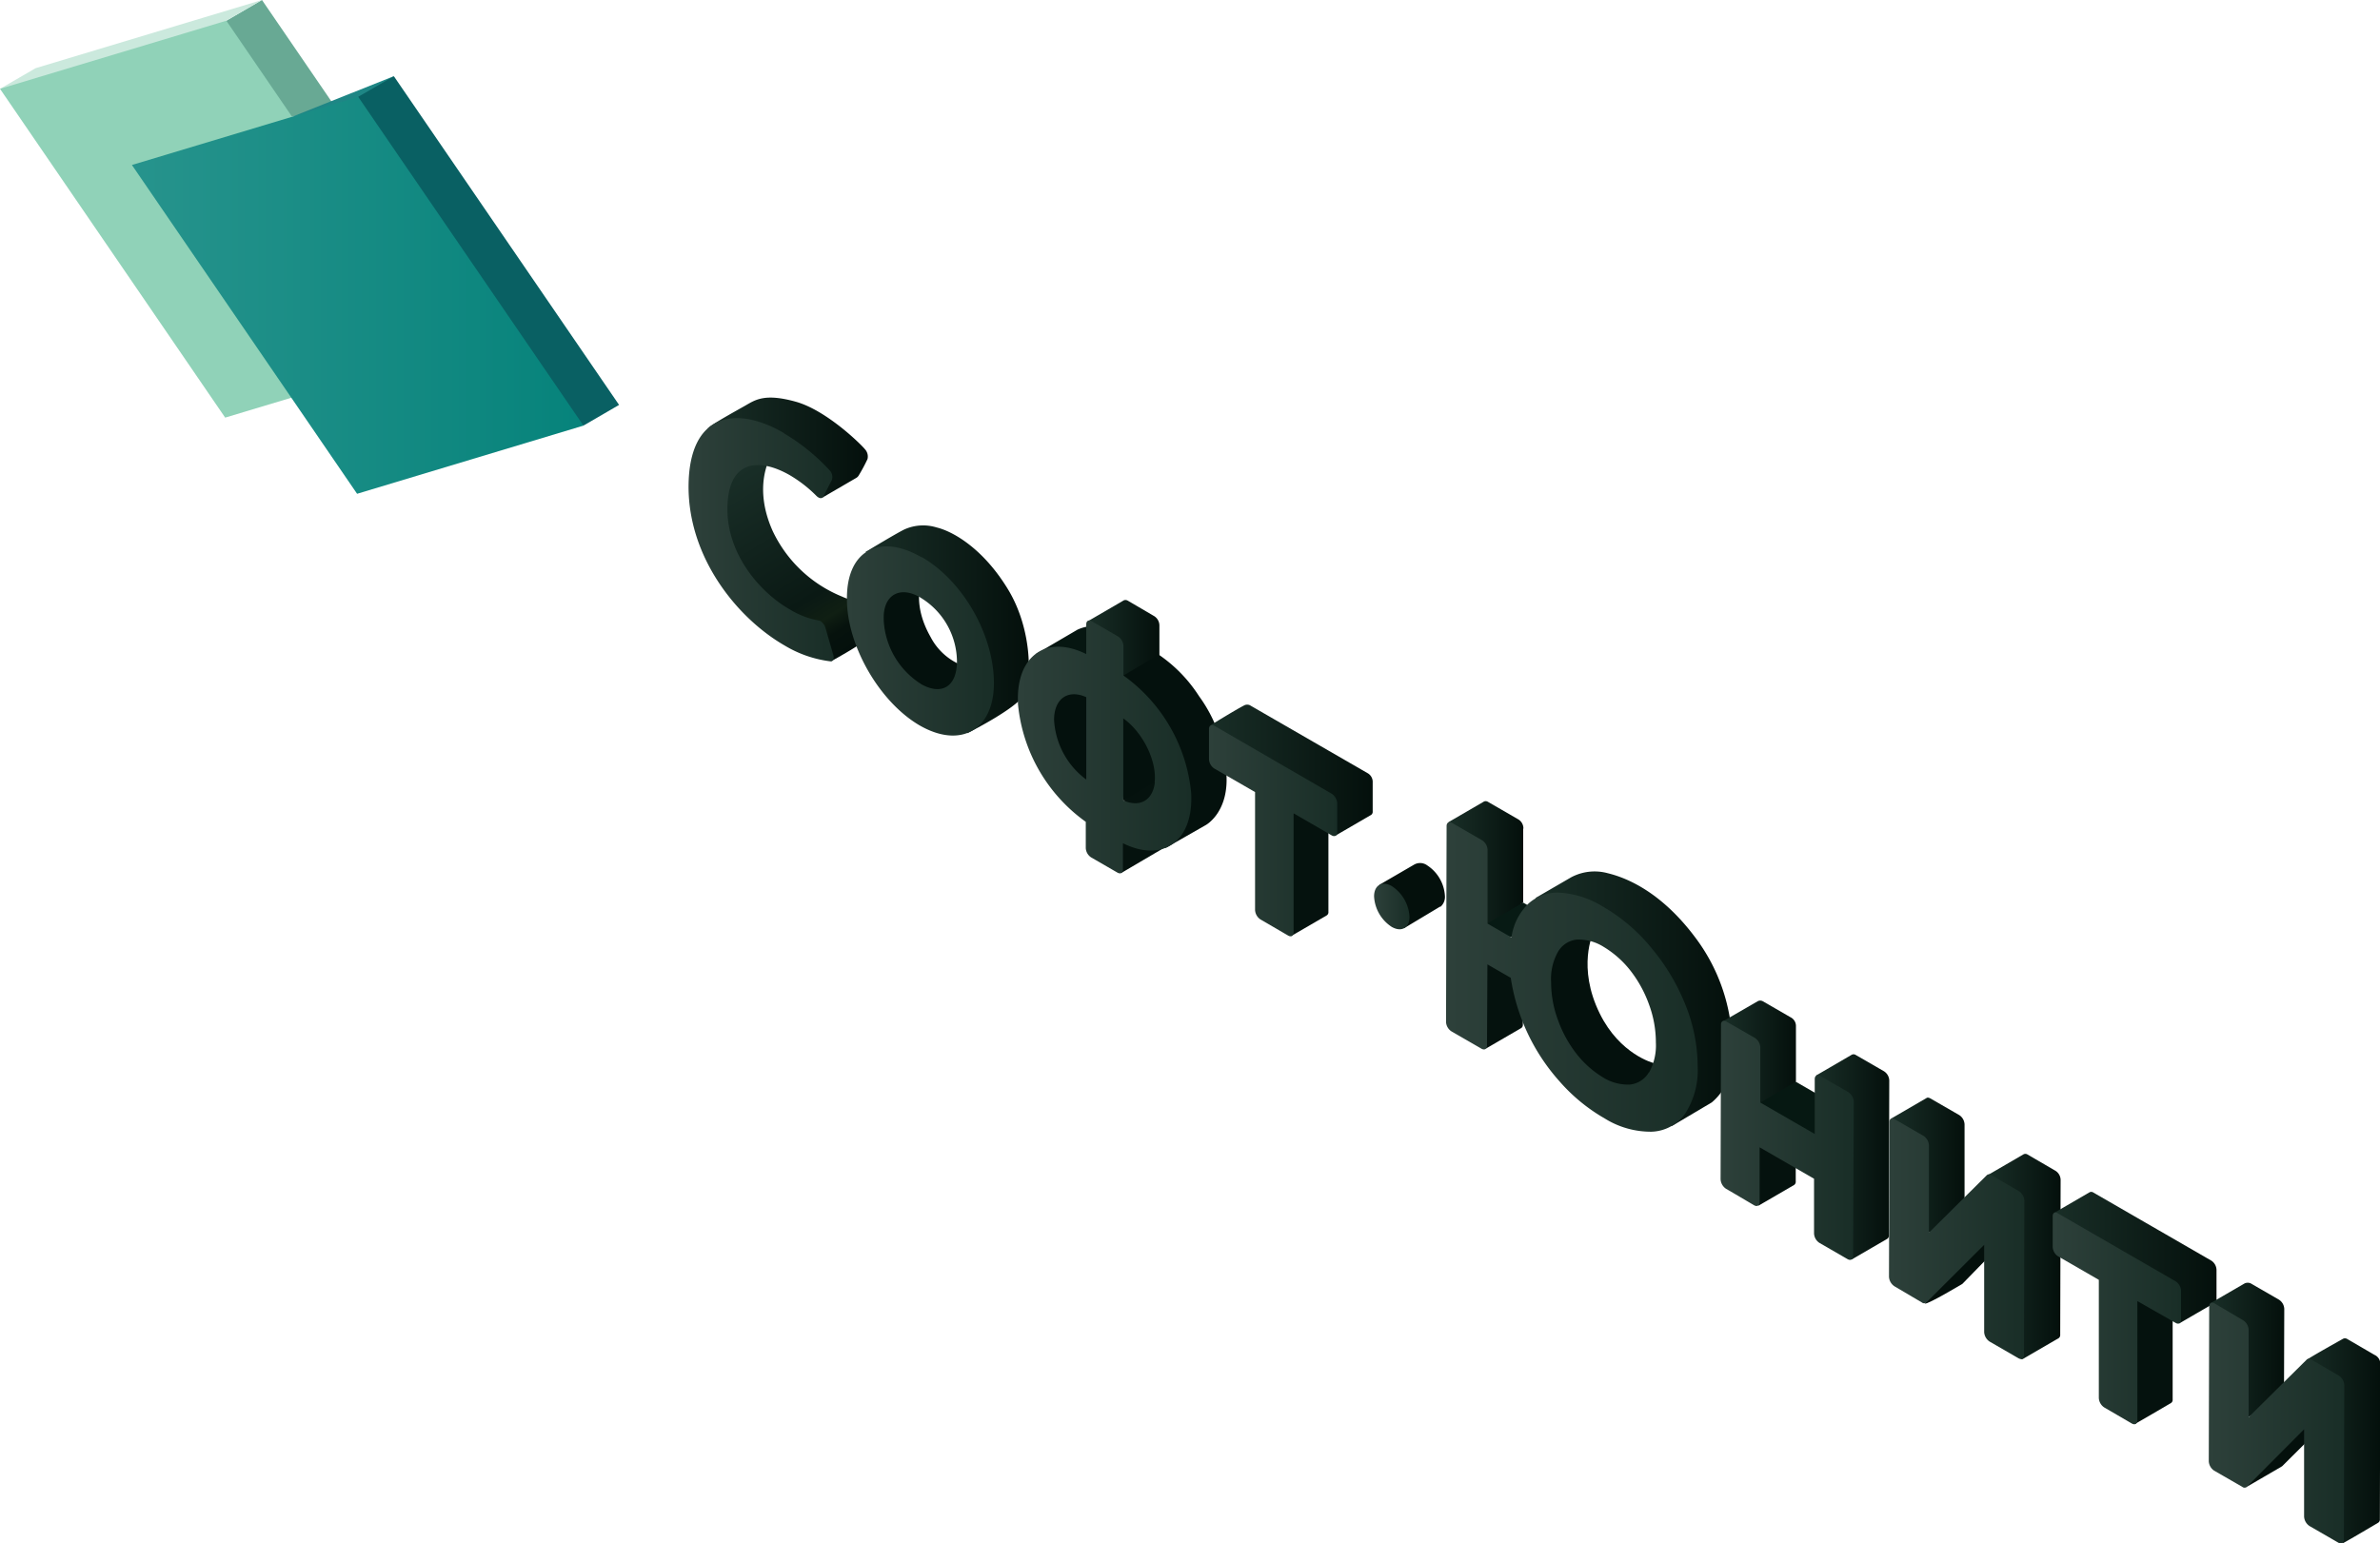 <svg id="_1" data-name="1" xmlns="http://www.w3.org/2000/svg" xmlns:xlink="http://www.w3.org/1999/xlink" viewBox="0 0 344.58 223.49"><defs><style>.cls-1{fill:none;}.cls-2{fill:#04110d;}.cls-3{fill:#061611;}.cls-4{fill:url(#Безымянный_градиент_16);}.cls-5{fill:url(#Безымянный_градиент_16-2);}.cls-6{fill:#04100c;}.cls-7{fill:url(#Безымянный_градиент_16-3);}.cls-8{fill:url(#Безымянный_градиент_29);}.cls-9{fill:url(#Безымянный_градиент_16-4);}.cls-10{isolation:isolate;}.cls-11{fill:#68a994;}.cls-12{fill:#cbe9dd;}.cls-13{fill:#78a994;}.cls-14{fill:#90d2b8;}.cls-15{fill:#1e8685;}.cls-16{fill:#096063;}.cls-17{fill:url(#Безымянный_градиент_9);}.cls-18{fill:#05120e;}.cls-19{fill:#071a14;}.cls-20{fill:url(#Безымянный_градиент_16-5);}.cls-21{fill:url(#Безымянный_градиент_18);}.cls-22{fill:url(#Безымянный_градиент_18-2);}.cls-23{fill:url(#Безымянный_градиент_18-3);}.cls-24{fill:url(#Безымянный_градиент_18-4);}.cls-25{fill:url(#Безымянный_градиент_16-6);}.cls-26{fill:url(#Безымянный_градиент_18-5);}.cls-27{fill:url(#Безымянный_градиент_16-7);}.cls-28{clip-path:url(#clip-path);}.cls-29{fill:#061812;}.cls-30{fill:url(#Безымянный_градиент_16-8);}.cls-31{fill:url(#Безымянный_градиент_18-6);}.cls-32{clip-path:url(#clip-path-2);}.cls-33{fill:url(#Безымянный_градиент_16-9);}.cls-34{fill:url(#Безымянный_градиент_16-10);}.cls-35{fill:url(#Безымянный_градиент_18-7);}.cls-36{fill:url(#Безымянный_градиент_16-11);}.cls-37{fill:url(#Безымянный_градиент_18-8);}.cls-38{fill:url(#Безымянный_градиент_16-12);}.cls-39{clip-path:url(#clip-path-3);}.cls-40{fill:url(#Безымянный_градиент_16-13);}.cls-41{fill:url(#Безымянный_градиент_18-9);}.cls-42{fill:url(#Безымянный_градиент_18-10);}</style><linearGradient id="Безымянный_градиент_16" x1="210.23" y1="211.87" x2="220.54" y2="211.87" gradientUnits="userSpaceOnUse"><stop offset="0" stop-color="#192e27"/><stop offset="0.99" stop-color="#04100c"/></linearGradient><linearGradient id="Безымянный_градиент_16-2" x1="275.02" y1="263.23" x2="303.54" y2="263.23" xlink:href="#Безымянный_градиент_16"/><linearGradient id="Безымянный_градиент_16-3" x1="178.02" y1="209.71" x2="201.68" y2="209.71" xlink:href="#Безымянный_градиент_16"/><linearGradient id="Безымянный_градиент_29" x1="158.03" y1="187.99" x2="174.15" y2="214.3" gradientUnits="userSpaceOnUse"><stop offset="0" stop-color="#192e27"/><stop offset="0.68" stop-color="#0a1914"/><stop offset="0.8" stop-color="#101f13"/><stop offset="0.82" stop-color="#0d1b11"/><stop offset="0.88" stop-color="#06120d"/><stop offset="0.99" stop-color="#04100c"/></linearGradient><linearGradient id="Безымянный_градиент_16-4" x1="155.08" y1="183.43" x2="178.37" y2="183.43" xlink:href="#Безымянный_градиент_16"/><linearGradient id="Безымянный_градиент_9" x1="19.1" y1="42.76" x2="84.47" y2="42.76" gradientUnits="userSpaceOnUse"><stop offset="0.02" stop-color="#26938c"/><stop offset="1" stop-color="#06837b"/></linearGradient><linearGradient id="Безымянный_градиент_16-5" x1="262.41" y1="243.45" x2="273.27" y2="243.45" xlink:href="#Безымянный_градиент_16"/><linearGradient id="Безымянный_градиент_18" x1="262.1" y1="260.06" x2="298.5" y2="260.06" gradientUnits="userSpaceOnUse"><stop offset="0.01" stop-color="#2d403a"/><stop offset="1" stop-color="#192e27"/></linearGradient><linearGradient id="Безымянный_градиент_18-2" x1="152.38" y1="196.77" x2="173.39" y2="196.77" xlink:href="#Безымянный_градиент_18"/><linearGradient id="Безымянный_градиент_18-3" x1="175.33" y1="211.38" x2="196.61" y2="211.38" xlink:href="#Безымянный_градиент_18"/><linearGradient id="Безымянный_градиент_18-4" x1="200.09" y1="226.77" x2="225.19" y2="226.77" xlink:href="#Безымянный_градиент_18"/><linearGradient id="Безымянный_градиент_16-6" x1="227.92" y1="230.12" x2="251.47" y2="230.12" xlink:href="#Безымянный_градиент_16"/><linearGradient id="Безымянный_градиент_18-5" x1="227.68" y1="238.89" x2="246.31" y2="238.89" xlink:href="#Безымянный_градиент_18"/><linearGradient id="Безымянный_градиент_16-7" x1="302.15" y1="272.58" x2="312.73" y2="272.58" xlink:href="#Безымянный_градиент_16"/><clipPath id="clip-path" transform="translate(-52.71 -118.6)"><path class="cls-1" d="M305.31,279l7.39-3.77,7.88,4.55-4.21,5.85C313.56,284,308.21,280.67,305.31,279Z"/></clipPath><linearGradient id="Безымянный_градиент_16-8" x1="315.68" y1="286.12" x2="326.25" y2="286.12" xlink:href="#Безымянный_градиент_16"/><linearGradient id="Безымянный_градиент_18-6" x1="301.86" y1="283.73" x2="321.09" y2="283.73" xlink:href="#Безымянный_градиент_18"/><clipPath id="clip-path-2" transform="translate(-52.71 -118.6)"><path class="cls-1" d="M336.76,304.27l-5.16,3,.09-.07,5.16-3Z"/></clipPath><linearGradient id="Безымянный_градиент_16-9" x1="326.48" y1="287.32" x2="337.18" y2="287.32" xlink:href="#Безымянный_градиент_16"/><linearGradient id="Безымянный_градиент_16-10" x1="340.46" y1="300.5" x2="351.01" y2="300.5" xlink:href="#Безымянный_градиент_16"/><linearGradient id="Безымянный_градиент_18-7" x1="326.18" y1="297.96" x2="345.85" y2="297.96" xlink:href="#Безымянный_градиент_18"/><linearGradient id="Безымянный_градиент_16-11" x1="350.1" y1="300.69" x2="373.64" y2="300.69" xlink:href="#Безымянный_градиент_16"/><linearGradient id="Безымянный_градиент_18-8" x1="349.86" y1="309.49" x2="368.48" y2="309.49" xlink:href="#Безымянный_градиент_18"/><linearGradient id="Безымянный_градиент_16-12" x1="385.89" y1="327.19" x2="397.29" y2="327.19" xlink:href="#Безымянный_градиент_16"/><clipPath id="clip-path-3" transform="translate(-52.71 -118.6)"><path class="cls-1" d="M383,331l-5.16,3,.09-.07,5.16-3Z"/></clipPath><linearGradient id="Безымянный_градиент_16-13" x1="372.75" y1="314.07" x2="383.43" y2="314.07" xlink:href="#Безымянный_градиент_16"/><linearGradient id="Безымянный_градиент_18-9" x1="372.46" y1="324.67" x2="392.13" y2="324.67" xlink:href="#Безымянный_градиент_18"/><linearGradient id="Безымянный_градиент_18-10" x1="251.65" y1="249.86" x2="256.78" y2="249.86" xlink:href="#Безымянный_градиент_18"/></defs><title>Лого Софт Юнити1</title><polygon class="cls-2" points="160.79 104.34 167.8 101.03 168.54 113.9 162.6 115.92 160.79 104.34"/><path class="cls-3" d="M202.65,213.32l6.05-3.54a6.06,6.06,0,0,1,4.33-.28c2.5.73.81,4.67.81,4.67l-4.31.83Z" transform="translate(-52.71 -118.6)"/><path class="cls-4" d="M219.74,207.77,216,205.58a.65.65,0,0,0-.57-.06l-5.16,3a.8.8,0,0,1,.26,0c.1,0,4.55,9.78,4.55,9.78l5.49-4.83v-4.3h0A1.61,1.61,0,0,0,219.74,207.77Z" transform="translate(-52.71 -118.6)"/><path class="cls-5" d="M275,248.64l11.86,5.65,9.44,13.52-1.57,13.86,5.81-3.44a8.11,8.11,0,0,0,2.88-5.66,26.54,26.54,0,0,0-4.94-17.78c-4.87-6.72-9.9-9-13-9.75a7.22,7.22,0,0,0-5.31.6Z" transform="translate(-52.71 -118.6)"/><path class="cls-2" d="M283.38,253.69s-4.75-6.69-7.06,1.94,2.44,17.24,6.75,19.74,9.88.82,9.88.82l-.85-3.67s-4.84-1.22-7.77-7.15C281,258.63,283.38,253.69,283.38,253.69Z" transform="translate(-52.71 -118.6)"/><path class="cls-6" d="M261.91,248.35a5.67,5.67,0,0,0-2.56-4.44,1.74,1.74,0,0,0-1.89-.12l-5.06,2.94L256,253l5-3,.21-.12.08,0h0A1.89,1.89,0,0,0,261.91,248.35Z" transform="translate(-52.71 -118.6)"/><polygon class="cls-2" points="159.63 99.65 151.6 99.65 150.85 105 153.16 110.87 157.32 113.9 158.98 112.22 159.63 99.65"/><path class="cls-7" d="M178,198.54s5.06-3.07,5.84-3.36a6.61,6.61,0,0,1,4.46-.21c2.46.59,6.82,3.13,10.37,9s3.44,13.32,2.24,15.32-8.16,5.48-8.16,5.48l1.07-14.45-9.62-9.7Z" transform="translate(-52.71 -118.6)"/><path class="cls-2" d="M186.13,202.81s-1.4,3.26,1.3,8a8.75,8.75,0,0,0,7.17,4.73L192,218.88a41.47,41.47,0,0,1-5.19.81,44.67,44.67,0,0,1-5.47-2.69c-.12-.19-2.56-7.87-2.62-8s.28-6.19.28-6.19Z" transform="translate(-52.71 -118.6)"/><path class="cls-8" d="M164.29,184.75s-2.66,4.23.32,10.8a19,19,0,0,0,10,9.43c1.19.56,2.33.66,2.53,1.1a24.81,24.81,0,0,1,1.58,4.49c0,.68-5.59,3.73-5.59,3.73L168.71,209s-8.79-1.62-11.25-9S155.63,185.08,164.29,184.75Z" transform="translate(-52.71 -118.6)"/><path class="cls-9" d="M155.08,180.73s3.79-2.71,9,0,8.13,6.23,8.35,6.79-.68,3.15-.68,3.15l4.93-2.87a1,1,0,0,0,.36-.36,24.41,24.41,0,0,0,1.27-2.37,1.55,1.55,0,0,0-.38-1.43c-.51-.65-5.53-5.62-10-6.87s-5.85-.28-7.26.53S155.58,180.1,155.08,180.73Z" transform="translate(-52.71 -118.6)"/><g id="Layer_2" data-name="Layer 2"><path class="cls-2" d="M215.36,216.42,223,229.54l-.54,8.67-7.12,2.49,6.18.66,5.78-3.3s3-1.64,3-6.54a20.79,20.79,0,0,0-4-12.13,21,21,0,0,0-5.83-6Z" transform="translate(-52.71 -118.6)"/><g class="cls-10"><polygon class="cls-11" points="32.77 3 37.93 0 48.27 15.1 42.29 16.91 26.29 17.32 32.77 3"/><polygon class="cls-12" points="0 12.86 5.16 9.87 37.93 0 32.77 3 22.12 20.07 0 12.86"/><polygon class="cls-13" points="19.1 23.89 24.26 20.89 47.34 54.59 42.18 57.59 19.1 23.89"/><polygon class="cls-14" points="32.77 3 42.29 16.91 47.96 33.57 42.18 57.59 32.6 60.47 0 12.86 32.77 3"/><polygon class="cls-15" points="42.29 16.91 57.02 11.03 52.59 15.08 42.29 16.91"/><polygon class="cls-16" points="51.86 14.02 57.02 11.03 89.63 58.63 84.47 61.63 49.66 44.99 51.86 14.02"/><polygon class="cls-17" points="51.86 14.02 84.47 61.63 51.7 71.5 42.18 57.59 19.1 23.89 42.29 16.91 51.86 14.02"/></g><g class="cls-10"><path class="cls-18" d="M264.19,258.13s3.75,12.25,3.61,12.33l5.16-3a.55.55,0,0,0,.23-.51l0-11.72Z" transform="translate(-52.71 -118.6)"/><polygon class="cls-19" points="211.13 134.12 220.53 130.7 223.99 132.69 218.83 135.69 211.13 134.12"/><path class="cls-20" d="M273.27,238.58a1.52,1.52,0,0,0-.78-1.36l-4.36-2.52a.63.63,0,0,0-.55-.05l-5.16,3c.07,0,5.66,14.64,5.66,14.64l5.16-3,0-10.7Z" transform="translate(-52.71 -118.6)"/><path class="cls-18" d="M289.89,275.37l5.16-3,.25-.13-5.16,3-.25.13Z" transform="translate(-52.71 -118.6)"/><path class="cls-21" d="M296.76,264.17A24,24,0,0,1,298.5,273a11.62,11.62,0,0,1-1.79,6.82,6.19,6.19,0,0,1-4.89,2.65,12.57,12.57,0,0,1-6.78-1.92l-.2-.12-.16-.09a25.55,25.55,0,0,1-6.17-5.15,29,29,0,0,1-7.07-15l-3.38-1.95L268,270c0,.5-.36.7-.8.45l-4.35-2.51a1.72,1.72,0,0,1-.78-1.35l.08-28.37c0-.51.35-.71.79-.46l4.35,2.51a1.75,1.75,0,0,1,.79,1.37l0,10.7,3.46,2a8.45,8.45,0,0,1,2.46-4.9,6.27,6.27,0,0,1,4.71-1.57,13.55,13.55,0,0,1,6.06,2l.16.09.2.12a25.63,25.63,0,0,1,6.76,5.89A30.21,30.21,0,0,1,296.76,264.17Zm-5.31,9.75a8.08,8.08,0,0,0,1-4.37,15.8,15.8,0,0,0-1-5.52,17.6,17.6,0,0,0-2.71-4.92,14.3,14.3,0,0,0-3.86-3.41,6.82,6.82,0,0,0-3.87-1.05,3.57,3.57,0,0,0-2.73,1.77,8,8,0,0,0-1,4.37,15.81,15.81,0,0,0,1,5.52,17.59,17.59,0,0,0,2.71,4.92,14.32,14.32,0,0,0,3.86,3.41,6.79,6.79,0,0,0,3.86,1,3.57,3.57,0,0,0,2.73-1.77Z" transform="translate(-52.71 -118.6)"/></g><path class="cls-22" d="M166.27,181.38a29,29,0,0,1,6.51,5.27,1.42,1.42,0,0,1,.38,1.43l-1.25,2.43c-.13.25-.42.29-.72.11a1.3,1.3,0,0,1-.25-.19,19,19,0,0,0-3.84-3c-4.49-2.59-9.05-2.28-9.07,4.84-.05,6.45,4.55,12,9,14.56l.19.11a11.9,11.9,0,0,0,4,1.5.77.77,0,0,1,.28.1,1.73,1.73,0,0,1,.73,1l1.12,3.88c.15.54,0,1-.42.94a16.8,16.8,0,0,1-6.65-2.31l-.09-.05c-6.85-4-13.82-12.7-13.79-23,.07-10.75,7-11.66,13.8-7.7Z" transform="translate(-52.71 -118.6)"/><path class="cls-23" d="M186.24,199.31c6,3.51,10.43,11.4,10.37,18.36-.08,6.69-4.86,9.33-10.7,6l-.09-.05c-5.87-3.45-10.57-11.71-10.49-18.43,0-6.89,4.72-9.41,10.8-5.9Zm-.26,18.3c3.08,1.78,5.28.4,5.28-3.25a10.9,10.9,0,0,0-5.19-9.17l-.2-.13-.21-.11c-2.89-1.53-5.15,0-5,3.37v.13a11.62,11.62,0,0,0,5.27,9.11l.1,0Z" transform="translate(-52.71 -118.6)"/><g class="cls-10"><path class="cls-18" d="M212.64,239.25s2.48,5.72,2.41,5.76h0l6.53-3.84a27.94,27.94,0,0,0-1.13-3.46Z" transform="translate(-52.71 -118.6)"/><path class="cls-18" d="M222.94,231.82l-.07,0a2.9,2.9,0,0,1-.68.08,6.75,6.75,0,0,1-.84-.1h0a5,5,0,0,1-.86-.29l-5.16,3c.16.07,6,3.86,6,3.86C221.12,238.49,223.16,231.76,222.94,231.82Z" transform="translate(-52.71 -118.6)"/><path class="cls-24" d="M225.17,233.41c.38,6.93-4,10.2-9.88,7.29v3.81c0,.5-.36.69-.8.44l-3.79-2.19a1.72,1.72,0,0,1-.79-1.36V237.6a23.69,23.69,0,0,1-9.81-17c-.38-6.94,4-10.2,9.88-7.29V209c0-.5.35-.7.8-.44l3.79,2.19a1.74,1.74,0,0,1,.79,1.36v4.3A23.67,23.67,0,0,1,225.17,233.41Zm-5.29-1.52c.35-3.08-1.69-7.23-4.54-9.27l0,11.88c2.4,1.06,4.28,0,4.57-2.62Zm-9.9-.44,0-11.9c-2.64-1.19-4.65.21-4.66,3.27a11.52,11.52,0,0,0,4.62,8.63Z" transform="translate(-52.71 -118.6)"/></g><g class="cls-10"><path class="cls-18" d="M237.88,236.5l2,17.12a.56.56,0,0,1-.23.52l5.16-3a.56.56,0,0,0,.23-.52l0-17.24Z" transform="translate(-52.71 -118.6)"/><path class="cls-25" d="M250.69,230.54l-17.05-9.84a1,1,0,0,0-.72,0c-1.41.72-5,2.95-5,2.95a.42.42,0,0,1,.25-.05s18,15.94,17.89,16l5.16-3a.55.55,0,0,0,.23-.51V231.9A1.45,1.45,0,0,0,250.69,230.54Z" transform="translate(-52.71 -118.6)"/><path class="cls-26" d="M245.53,233.54a1.79,1.79,0,0,1,.78,1.35v4.22c0,.5-.36.7-.8.45L240,236.37l0,17.24c0,.51-.35.71-.79.46l-4-2.33a1.75,1.75,0,0,1-.79-1.37l0-17.08-5.89-3.4a1.72,1.72,0,0,1-.78-1.35v-4.38c0-.5.35-.71.79-.46Z" transform="translate(-52.71 -118.6)"/></g><g class="cls-10"><path class="cls-18" d="M305.31,283.73s2,9.41,2,9.45h0l5.16-3a.57.57,0,0,0,.23-.52l0-7.92Z" transform="translate(-52.71 -118.6)"/><path class="cls-27" d="M311.95,265.9l-4-2.31a.77.77,0,0,0-.78,0l-5,2.89c.07,0,4.73,15.18,4.73,15.18l5.83-6.44,0-8A1.41,1.41,0,0,0,311.95,265.9Z" transform="translate(-52.71 -118.6)"/><g class="cls-10"><g class="cls-28"><g class="cls-10"><path class="cls-29" d="M303.88,280.43l8.83-5.2,7.88,4.55-5.14,4C312.62,282.11,303.88,280.43,303.88,280.43Z" transform="translate(-52.71 -118.6)"/></g></g></g><path class="cls-30" d="M325.46,273.71l-4.07-2.35a.57.57,0,0,0-.64,0l-5.07,2.95c.07,0,5.11,26.67,5.11,26.67l5.16-3a.55.55,0,0,0,.23-.51l.06-22.38A1.64,1.64,0,0,0,325.46,273.71Z" transform="translate(-52.71 -118.6)"/><path class="cls-31" d="M306.78,268.89a1.72,1.72,0,0,1,.79,1.36l0,8,7.88,4.55,0-7.94c0-.51.35-.72.79-.47l4.07,2.35a1.77,1.77,0,0,1,.79,1.39L321,300.47c0,.51-.36.7-.8.45l-4.07-2.35a1.72,1.72,0,0,1-.78-1.37l0-7.92-7.88-4.55,0,7.92c0,.52-.36.72-.8.47-1.38-.81-2.72-1.61-4.07-2.39a1.77,1.77,0,0,1-.78-1.37l.06-22.39c0-.5.35-.7.8-.44Z" transform="translate(-52.71 -118.6)"/></g><g class="cls-10"><g class="cls-10"><g class="cls-32"><g class="cls-10"><path class="cls-6" d="M331.69,307.19l5.16-3-.09.07-5.16,3,.09-.07Z" transform="translate(-52.71 -118.6)"/></g></g></g><path class="cls-6" d="M338.46,298l6.76-2.11-8.39,8.61s-5,3-5.44,2.86Z" transform="translate(-52.71 -118.6)"/><path class="cls-33" d="M336.4,280.08l-4.21-2.43s-.35-.21-.55-.06l-5.16,3c.07,0,5.5,16.5,5.5,16.5l5.16-3,0-12.67A1.69,1.69,0,0,0,336.4,280.08Z" transform="translate(-52.71 -118.6)"/><path class="cls-34" d="M350.22,288.08l-4-2.33a.56.56,0,0,0-.55,0l-5.16,3c.07,0,3,27.83,5.09,26.62l5.16-3a.56.56,0,0,0,.23-.51l.06-22.39A1.59,1.59,0,0,0,350.22,288.08Z" transform="translate(-52.71 -118.6)"/><path class="cls-35" d="M327,280.65l4.19,2.42a1.72,1.72,0,0,1,.79,1.36l0,12.66,8.4-8.34a.51.51,0,0,1,.63,0l4,2.33a1.76,1.76,0,0,1,.79,1.35l-.06,22.39c0,.5-.35.71-.8.45l-4.17-2.41a1.77,1.77,0,0,1-.79-1.37l0-12.64-8.37,8.35a.5.5,0,0,1-.64,0L327,304.86a1.77,1.77,0,0,1-.8-1.38l.06-22.39C326.25,280.6,326.6,280.4,327,280.65Z" transform="translate(-52.71 -118.6)"/></g><g class="cls-10"><path class="cls-18" d="M359.17,306.63l2.05,16.66c0,.25.52,1.54.66,1.46,1.36-.76,5.16-3,5.16-3a.55.55,0,0,0,.23-.51l0-17.27Z" transform="translate(-52.71 -118.6)"/><path class="cls-36" d="M372.87,301.14l-17.06-9.85a.56.56,0,0,0-.55-.06l-5.16,3c.07,0,18.28,15.89,18.13,16l5.16-3a.55.55,0,0,0,.23-.51v-4.22h0A1.65,1.65,0,0,0,372.87,301.14Z" transform="translate(-52.71 -118.6)"/><path class="cls-37" d="M350.65,294.29l17.06,9.85a1.7,1.7,0,0,1,.77,1.35v4.22c0,.48-.34.7-.77.45L362.16,307l0,17.27c0,.5-.35.7-.79.46l-4-2.33a1.75,1.75,0,0,1-.79-1.37l0-17.11-5.89-3.4a1.72,1.72,0,0,1-.79-1.36v-4.38C349.87,294.24,350.21,294,350.65,294.29Z" transform="translate(-52.71 -118.6)"/></g><g class="cls-10"><path class="cls-38" d="M396.5,314.79l-4-2.33a.6.6,0,0,0-.57,0s-5,2.79-5.16,3c-3.48,5.82,5.11,26.62,5.11,26.62,1-.52,5.16-3,5.16-3a.55.55,0,0,0,.23-.51l.06-22.39A1.41,1.41,0,0,0,396.5,314.79Z" transform="translate(-52.71 -118.6)"/><g class="cls-10"><g class="cls-39"><g class="cls-10"><path class="cls-6" d="M378,333.9l5.16-3L383,331l-5.16,3,.09-.07Z" transform="translate(-52.71 -118.6)"/></g></g></g><polygon class="cls-6" points="332.02 206.08 338.79 203.97 330.41 212.31 325.25 215.31 332.02 206.08"/><path class="cls-40" d="M383.43,308.13a1.67,1.67,0,0,0-.79-1.35l-3.9-2.25a1.05,1.05,0,0,0-1.09-.07l-4.91,2.85c.07,0,5.49,16.48,5.49,16.48l5.16-3Z" transform="translate(-52.71 -118.6)"/><path class="cls-41" d="M377.48,309.78a1.72,1.72,0,0,1,.79,1.36l0,12.66,8.42-8.34a.53.53,0,0,1,.64,0l4,2.33a1.76,1.76,0,0,1,.79,1.35l-.06,22.39c0,.5-.36.7-.8.45l-4.17-2.41a1.75,1.75,0,0,1-.79-1.37l0-12.64L378,333.9a.5.5,0,0,1-.64,0l-4.08-2.35a1.74,1.74,0,0,1-.78-1.37l.06-22.39c0-.5.35-.7.79-.45Z" transform="translate(-52.71 -118.6)"/></g><g class="cls-10"><path class="cls-42" d="M254.22,246.91a5.67,5.67,0,0,1,2.56,4.44c0,1.62-1.17,2.27-2.58,1.46a5.62,5.62,0,0,1-2.55-4.42C251.66,246.77,252.81,246.1,254.22,246.91Z" transform="translate(-52.71 -118.6)"/></g></g></svg>